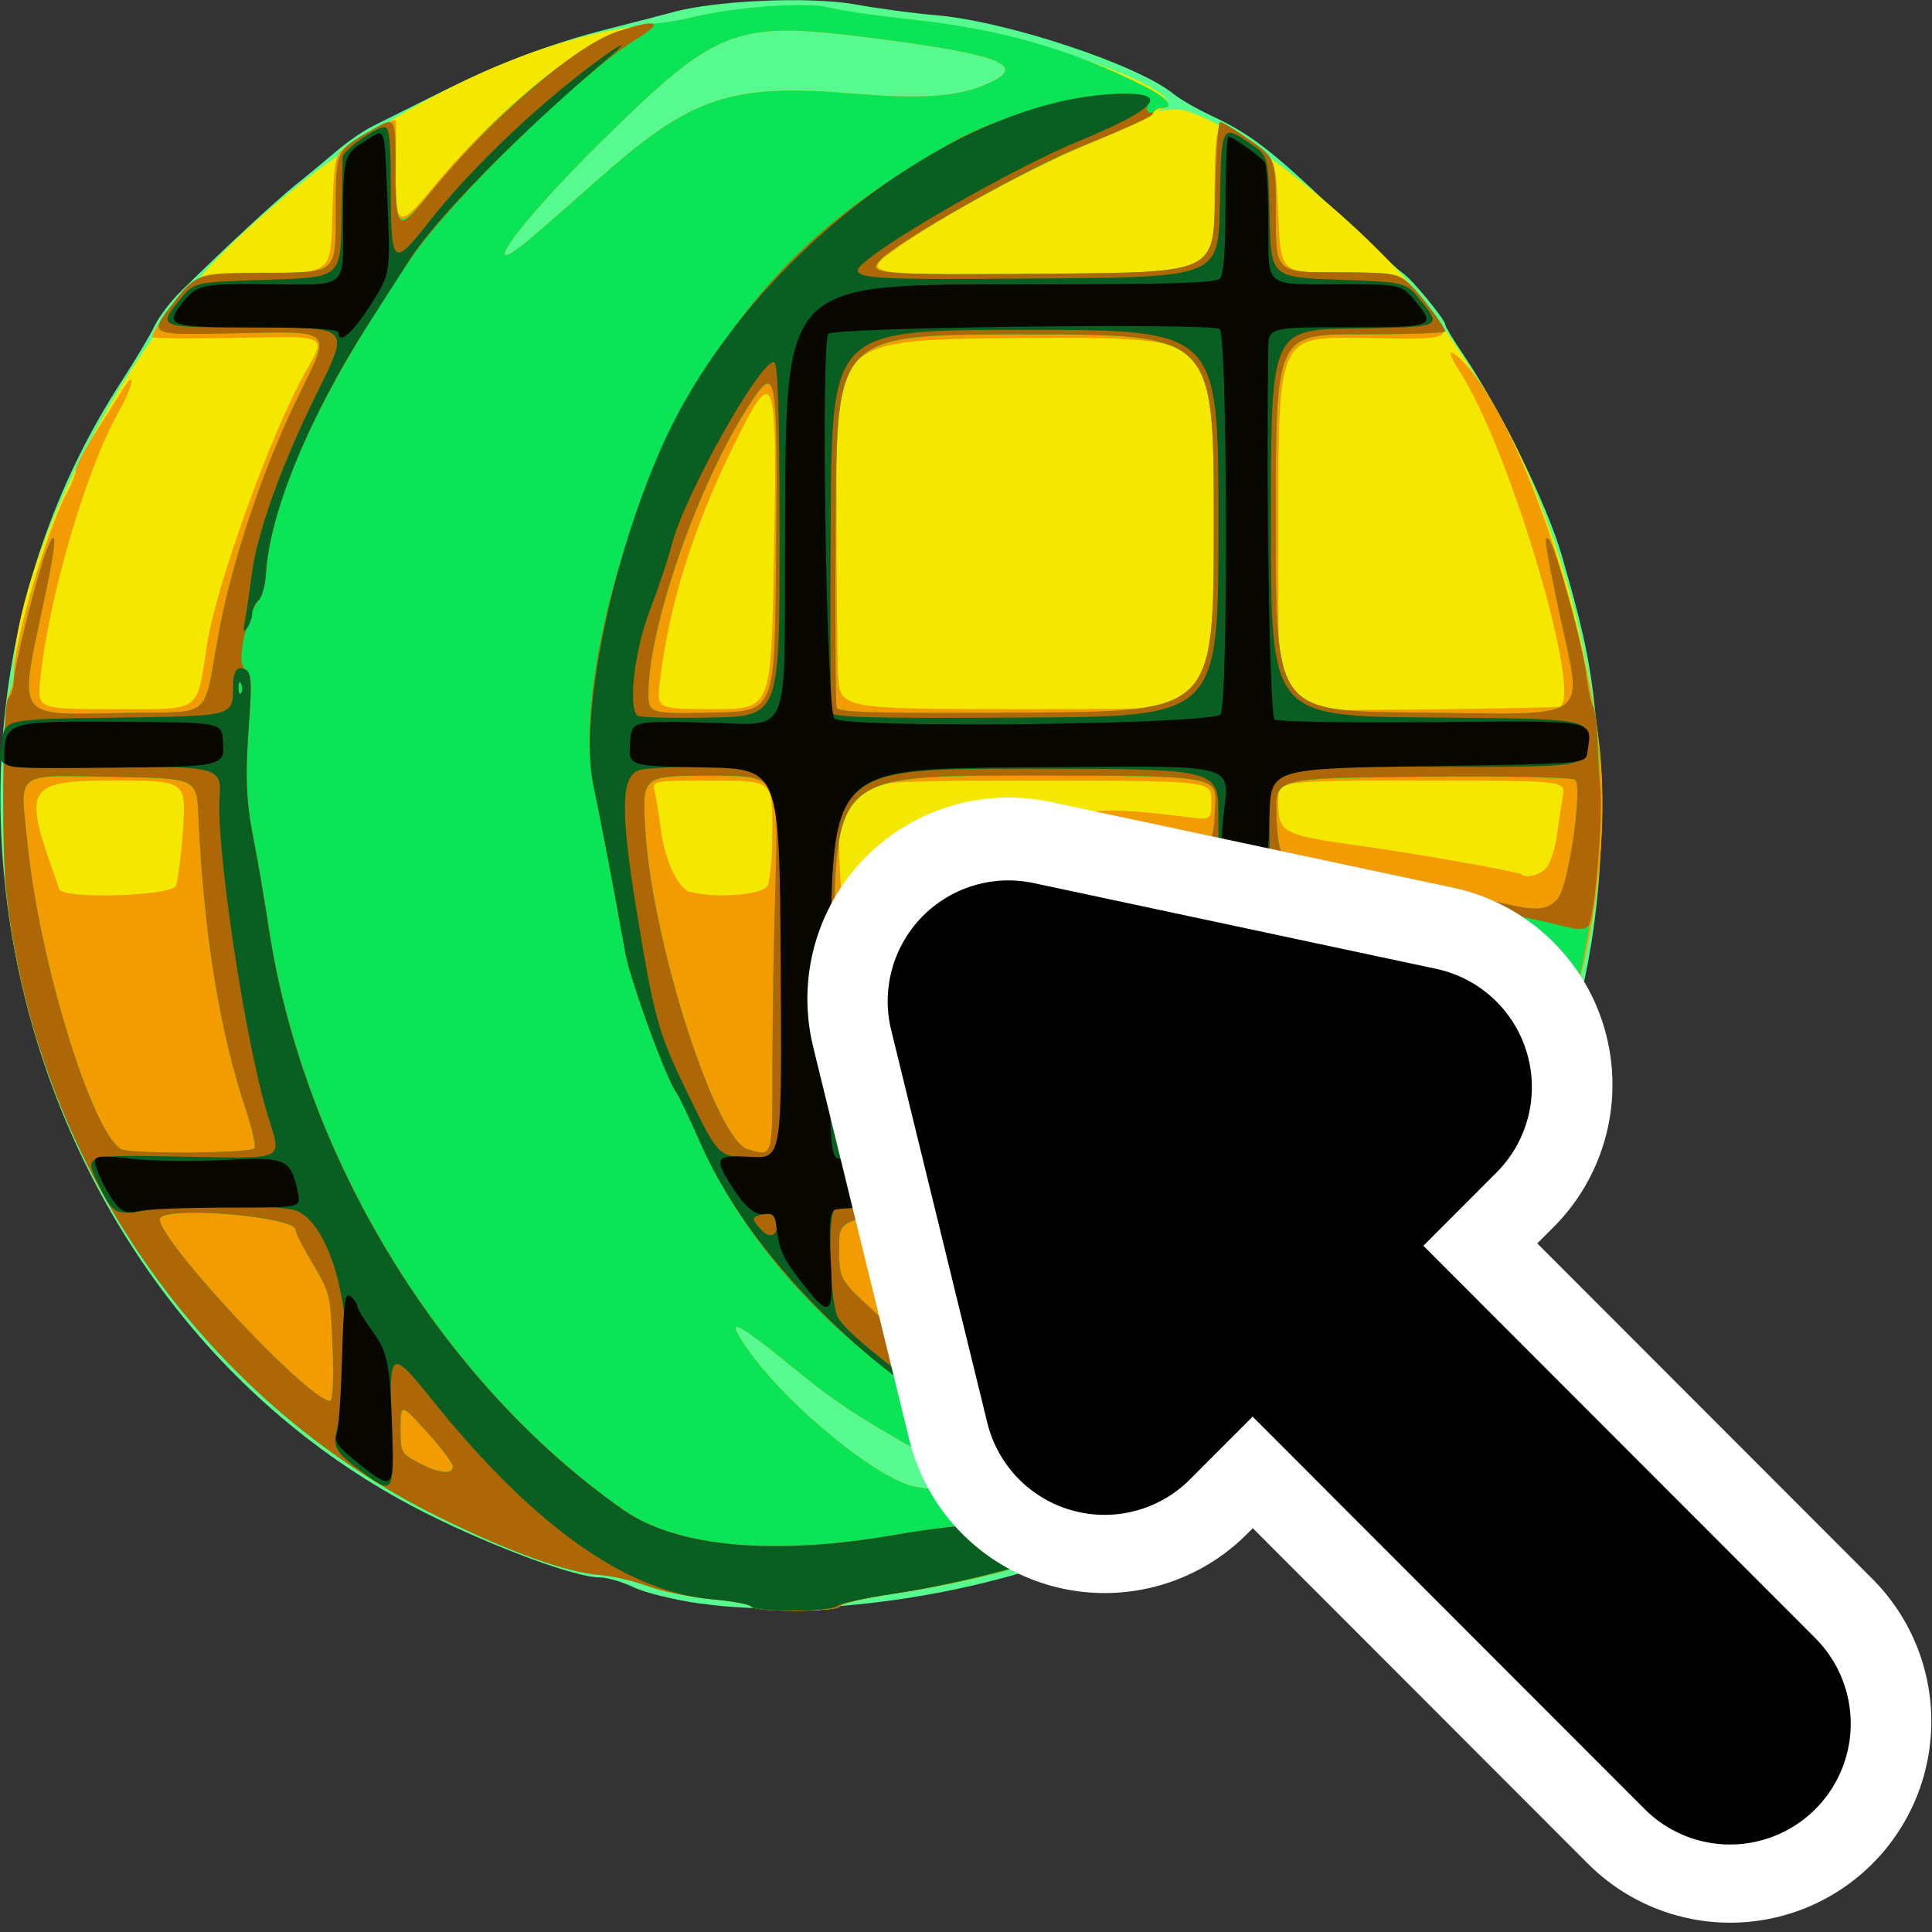 <?xml version="1.0" encoding="UTF-8" standalone="no"?>
<!-- Created with Inkscape (http://www.inkscape.org/) -->

<svg
   xmlns:dc="http://purl.org/dc/elements/1.1/"
   xmlns:cc="http://creativecommons.org/ns#"
   xmlns:rdf="http://www.w3.org/1999/02/22-rdf-syntax-ns#"
   xmlns:svg="http://www.w3.org/2000/svg"
   xmlns="http://www.w3.org/2000/svg"
   xmlns:sodipodi="http://sodipodi.sourceforge.net/DTD/sodipodi-0.dtd"
   xmlns:inkscape="http://www.inkscape.org/namespaces/inkscape"
   width="24"
   height="24"
   id="svg5692"
   version="1.1"
   inkscape:version="0.92.2 (5c3e80d, 2017-08-06)"
   sodipodi:docname="import_gds.svg"
   inkscape:export-filename="/media/home1/robert/svn/graphics/trunk/toolbar-icons/32x32/layer-vector.png"
   inkscape:export-xdpi="90"
   inkscape:export-ydpi="90">
  <rect width="100%" height="100%" fill="#333333" stroke="none"/>
  <title
     id="title2829">GIS icon theme 0.2</title>
  <defs
     id="defs5694">
    <inkscape:perspective
       sodipodi:type="inkscape:persp3d"
       inkscape:vp_x="0 : 16 : 1"
       inkscape:vp_y="0 : 1000 : 0"
       inkscape:vp_z="32 : 16 : 1"
       inkscape:persp3d-origin="16 : 10.666667 : 1"
       id="perspective3486" />
    <inkscape:perspective
       id="perspective3496"
       inkscape:persp3d-origin="0.5 : 0.33333333 : 1"
       inkscape:vp_z="1 : 0.5 : 1"
       inkscape:vp_y="0 : 1000 : 0"
       inkscape:vp_x="0 : 0.5 : 1"
       sodipodi:type="inkscape:persp3d" />
    <inkscape:perspective
       id="perspective3600"
       inkscape:persp3d-origin="0.5 : 0.33333333 : 1"
       inkscape:vp_z="1 : 0.5 : 1"
       inkscape:vp_y="0 : 1000 : 0"
       inkscape:vp_x="0 : 0.5 : 1"
       sodipodi:type="inkscape:persp3d" />
    <inkscape:perspective
       id="perspective7871"
       inkscape:persp3d-origin="0.5 : 0.33333333 : 1"
       inkscape:vp_z="1 : 0.5 : 1"
       inkscape:vp_y="0 : 1000 : 0"
       inkscape:vp_x="0 : 0.5 : 1"
       sodipodi:type="inkscape:persp3d" />
    <inkscape:perspective
       id="perspective8710"
       inkscape:persp3d-origin="0.5 : 0.33333333 : 1"
       inkscape:vp_z="1 : 0.5 : 1"
       inkscape:vp_y="0 : 1000 : 0"
       inkscape:vp_x="0 : 0.5 : 1"
       sodipodi:type="inkscape:persp3d" />
    <inkscape:perspective
       id="perspective9811"
       inkscape:persp3d-origin="0.5 : 0.33333333 : 1"
       inkscape:vp_z="1 : 0.5 : 1"
       inkscape:vp_y="0 : 1000 : 0"
       inkscape:vp_x="0 : 0.5 : 1"
       sodipodi:type="inkscape:persp3d" />
    <inkscape:perspective
       id="perspective4762"
       inkscape:persp3d-origin="0.5 : 0.33333333 : 1"
       inkscape:vp_z="1 : 0.5 : 1"
       inkscape:vp_y="0 : 1000 : 0"
       inkscape:vp_x="0 : 0.5 : 1"
       sodipodi:type="inkscape:persp3d" />
    <linearGradient
       id="linearGradient2831">
      <stop
         id="stop2833"
         offset="0"
         style="stop-color:#264976;stop-opacity:1;" />
      <stop
         style="stop-color:#3f689d;stop-opacity:1;"
         offset="0.333"
         id="stop2855" />
      <stop
         id="stop2835"
         offset="1"
         style="stop-color:#5689ca;stop-opacity:0;" />
    </linearGradient>
    <linearGradient
       id="linearGradient2380">
      <stop
         id="stop2382"
         offset="0"
         style="stop-color:#8cb0d8;stop-opacity:1;" />
      <stop
         id="stop2384"
         offset="1"
         style="stop-color:#4580bf;stop-opacity:1;" />
    </linearGradient>
    <linearGradient
       id="linearGradient2682">
      <stop
         id="stop2684"
         offset="0"
         style="stop-color:#2b5b95;stop-opacity:1;" />
      <stop
         id="stop2686"
         offset="1"
         style="stop-color:#5c8fce;stop-opacity:0;" />
    </linearGradient>
    <linearGradient
       id="linearGradient2402">
      <stop
         id="stop2404"
         offset="0"
         style="stop-color:#4580bf;stop-opacity:1;" />
      <stop
         id="stop2406"
         offset="1"
         style="stop-color:#376da5;stop-opacity:1;" />
    </linearGradient>
  </defs>
  <sodipodi:namedview
     id="base"
     pagecolor="#ffffff"
     bordercolor="#666666"
     borderopacity="1.0"
     inkscape:pageopacity="0.0"
     inkscape:pageshadow="2"
     inkscape:zoom="22.627417"
     inkscape:cx="2.1832511"
     inkscape:cy="8.0988631"
     inkscape:current-layer="layer2"
     showgrid="false"
     inkscape:grid-bbox="true"
     inkscape:document-units="px"
     borderlayer="false"
     inkscape:window-width="1920"
     inkscape:window-height="1147"
     inkscape:window-x="1432"
     inkscape:window-y="858"
     inkscape:window-maximized="1"
     inkscape:snap-global="false"
     showguides="false"
     inkscape:guide-bbox="true"
     inkscape:snap-object-midpoints="true"
     inkscape:snap-grids="false"
     inkscape:snap-others="false">
    <inkscape:grid
       type="xygrid"
       id="grid5700"
       empspacing="5"
       visible="true"
       enabled="true"
       snapvisiblegridlinesonly="true"
       dotted="true"
       originx="2.5"
       originy="2.5"
       spacingx="1"
       spacingy="1" />
  </sodipodi:namedview>
  <g
     inkscape:groupmode="layer"
     id="layer2"
     inkscape:label="Layer"
     style="display:inline"
     transform="translate(0,-8)">
    <g
       id="g4262"
       transform="matrix(1.149,0,0,1.149,-10.382,1.938)">
      <path
         style="fill:#56fa90"
         d="m 16.604,22.613 c -0.275,-0.039 -0.598,-0.118 -0.719,-0.177 -0.121,-0.058 -0.287,-0.106 -0.368,-0.106 -0.256,0 -1.116,-0.316 -1.842,-0.677 -4.399,-2.186 -6.01,-8.117 -3.328,-12.25 0.149,-0.23 0.31,-0.499 0.357,-0.598 0.047,-0.099 0.171,-0.265 0.277,-0.369 0.444,-0.44 1.033,-0.987 1.249,-1.16 0.128,-0.102 0.328,-0.268 0.446,-0.368 0.117,-0.1 0.292,-0.22 0.387,-0.267 0.095,-0.047 0.394,-0.196 0.663,-0.331 0.676,-0.338 1.274,-0.568 1.883,-0.721 0.284,-0.072 0.597,-0.153 0.696,-0.18 0.463,-0.129 1.483,-0.173 1.975,-0.086 0.261,0.047 0.649,0.099 0.862,0.116 0.757,0.061 2.187,0.532 2.579,0.851 0.071,0.058 0.254,0.163 0.407,0.235 0.429,0.2 0.666,0.383 1.355,1.043 0.35,0.336 0.672,0.632 0.716,0.658 0.091,0.055 0.462,0.505 0.462,0.559 0,0.02 0.089,0.168 0.199,0.33 0.402,0.594 0.906,1.625 1.064,2.176 0.267,0.928 0.322,1.218 0.391,2.029 0.249,2.949 -0.895,5.543 -3.316,7.521 -0.446,0.364 -1.093,0.764 -1.277,0.789 -0.043,0.006 -0.298,0.116 -0.567,0.246 -1.273,0.611 -3.21,0.925 -4.548,0.736 z"
         id="path4248"
         inkscape:connector-curvature="0" />
      <path
         style="fill:#f4e801"
         d="m 17.159,22.646 c -0.015,-0.025 -0.208,-0.061 -0.429,-0.08 -0.22,-0.02 -0.529,-0.083 -0.685,-0.14 -0.156,-0.058 -0.39,-0.113 -0.521,-0.122 -0.358,-0.026 -0.977,-0.248 -1.74,-0.625 -2.577,-1.273 -4.364,-3.858 -4.682,-6.776 -0.051,-0.464 -0.034,-1.994 0.022,-2.099 0.033,-0.062 0.06,-0.172 0.06,-0.245 0,-1.162 1.136,-3.436 2.287,-4.577 1.369,-1.358 3.189,-2.317 4.634,-2.444 0.104,-0.009 0.278,-0.039 0.387,-0.067 0.458,-0.116 1.25,-0.176 1.5,-0.113 0.134,0.034 0.545,0.093 0.915,0.133 1.276,0.136 3.182,0.829 2.67,0.97 -0.05,0.014 0.006,0.013 0.124,-0.002 0.478,-0.06 2.238,1.33 2.888,2.28 0.593,0.867 0.809,1.248 1.045,1.844 0.328,0.827 0.492,1.446 0.656,2.489 0.352,2.228 -0.702,5.229 -2.455,6.993 -0.733,0.738 -1.949,1.599 -2.149,1.522 -0.041,-0.016 -0.196,0.039 -0.343,0.122 -0.639,0.359 -1.563,0.636 -2.678,0.803 -0.292,0.044 -0.538,0.102 -0.548,0.129 -0.021,0.062 -0.921,0.067 -0.959,0.005 z m 2.168,-1.323 c 0.126,-0.04 0.018,-0.142 -0.41,-0.386 -0.624,-0.355 -0.852,-0.506 -1.23,-0.813 -0.722,-0.588 -0.83,-0.637 -0.568,-0.261 0.418,0.601 1.41,1.414 1.815,1.487 0.175,0.032 0.219,0.029 0.393,-0.026 z m 5.861,-5.444 c 0.252,-0.311 0.109,-0.385 -1.173,-0.611 -0.511,-0.09 -1.235,-0.224 -1.61,-0.297 -0.745,-0.146 -0.84,-0.139 -0.84,0.061 0,0.39 0.202,0.476 1.702,0.722 0.801,0.132 1.367,0.239 1.393,0.266 0.064,0.064 0.444,-0.037 0.528,-0.141 z M 14.868,7.771 c 0.171,-0.149 0.464,-0.406 0.651,-0.572 0.996,-0.88 1.416,-1.02 2.731,-0.912 0.809,0.067 1.197,0.032 1.526,-0.137 0.342,-0.175 0.014,-0.293 -1.278,-0.459 C 16.972,5.495 16.806,5.558 15.527,6.815 14.588,7.739 14.107,8.436 14.868,7.771 Z"
         id="path4246"
         inkscape:connector-curvature="0" />
      <path
         style="fill:#f39c01"
         d="m 17.159,22.646 c -0.015,-0.025 -0.208,-0.061 -0.429,-0.08 -0.22,-0.02 -0.529,-0.083 -0.685,-0.14 -0.156,-0.058 -0.39,-0.113 -0.521,-0.122 -0.358,-0.026 -0.977,-0.248 -1.74,-0.625 -2.577,-1.273 -4.364,-3.858 -4.682,-6.776 -0.051,-0.464 -0.034,-1.994 0.022,-2.099 0.033,-0.062 0.06,-0.17 0.06,-0.24 0,-0.354 0.368,-1.591 0.595,-2.001 0.042,-0.075 0.076,-0.168 0.076,-0.207 0,-0.038 0.096,-0.221 0.214,-0.405 0.118,-0.184 0.247,-0.389 0.288,-0.455 0.155,-0.253 0.122,-0.05 -0.039,0.234 -0.351,0.623 -0.753,1.993 -0.847,2.891 -0.034,0.322 -0.034,0.322 0.815,0.322 0.938,0 0.874,0.046 0.987,-0.696 0.098,-0.643 0.697,-2.302 1.063,-2.946 0.231,-0.408 0.265,-0.391 -0.753,-0.372 -0.496,0.009 -0.903,0.005 -0.902,-0.009 6.22e-4,-0.066 0.215,-0.367 0.372,-0.523 0.174,-0.173 0.174,-0.173 0.868,-0.173 0.694,0 0.694,0 0.708,-0.625 0.012,-0.515 0.03,-0.639 0.103,-0.702 0.15,-0.13 0.578,-0.361 0.584,-0.315 0.003,0.024 0.002,0.252 -0.001,0.508 -0.009,0.651 0.023,0.67 0.388,0.229 0.834,-1.008 1.804,-1.733 2.384,-1.781 0.122,-0.01 0.308,-0.04 0.413,-0.067 0.452,-0.115 1.245,-0.174 1.493,-0.111 0.134,0.034 0.545,0.093 0.915,0.133 0.947,0.101 1.721,0.324 2.506,0.722 0.248,0.125 0.33,0.231 0.182,0.231 -0.04,0 -0.081,0.024 -0.09,0.052 -0.01,0.029 -0.342,0.187 -0.739,0.351 -0.654,0.271 -1.685,0.842 -2.136,1.183 -0.272,0.207 -0.141,0.222 1.794,0.207 1.735,-0.014 1.735,-0.014 1.741,-0.811 0.008,-0.905 0.003,-0.898 0.383,-0.633 0.281,0.196 0.281,0.196 0.307,0.813 0.026,0.617 0.026,0.617 0.652,0.617 0.696,0 0.713,0.007 1.006,0.407 0.234,0.319 0.242,0.316 -0.755,0.298 -0.903,-0.016 -0.903,-0.016 -0.903,1.999 0,2.015 0,2.015 0.193,2.021 0.395,0.012 2.825,-0.017 2.854,-0.035 0.237,-0.144 -0.539,-2.754 -1.067,-3.591 -0.141,-0.223 -0.157,-0.289 -0.047,-0.198 0.537,0.446 1.243,2.3 1.504,3.947 0.352,2.228 -0.702,5.229 -2.455,6.993 -0.733,0.738 -1.949,1.599 -2.149,1.522 -0.041,-0.016 -0.196,0.039 -0.343,0.122 -0.639,0.359 -1.563,0.636 -2.678,0.803 -0.292,0.044 -0.538,0.102 -0.548,0.129 -0.021,0.062 -0.921,0.067 -0.959,0.005 z m 2.168,-1.323 c 0.126,-0.04 0.018,-0.142 -0.41,-0.386 -0.624,-0.355 -0.852,-0.506 -1.23,-0.813 -0.722,-0.588 -0.83,-0.637 -0.568,-0.261 0.418,0.601 1.41,1.414 1.815,1.487 0.175,0.032 0.219,0.029 0.393,-0.026 z m 5.861,-5.444 c 0.252,-0.311 0.109,-0.385 -1.173,-0.611 -0.511,-0.09 -1.235,-0.224 -1.61,-0.297 -0.745,-0.146 -0.84,-0.139 -0.84,0.061 0,0.39 0.202,0.476 1.702,0.722 0.801,0.132 1.367,0.239 1.393,0.266 0.064,0.064 0.444,-0.037 0.528,-0.141 z m -14.253,-1.024 c 0.023,-0.045 0.059,-0.32 0.079,-0.611 0.036,-0.529 0.036,-0.529 -0.775,-0.529 -0.877,0 -0.94,0.083 -0.666,0.877 0.044,0.128 0.091,0.262 0.104,0.299 0.037,0.108 1.201,0.074 1.259,-0.037 z m 6.398,-0.001 c 0.029,-0.055 0.053,-0.333 0.053,-0.619 0,-0.519 0,-0.519 -0.65,-0.519 -0.648,0 -0.65,3.1e-4 -0.622,0.116 0.016,0.064 0.045,0.244 0.064,0.4 0.042,0.335 0.189,0.653 0.317,0.686 0.279,0.073 0.785,0.034 0.837,-0.064 z m 2.941,-0.016 c 0.027,-0.064 0.072,-0.21 0.101,-0.325 0.123,-0.489 0.344,-0.55 1.486,-0.405 0.271,0.034 0.271,0.034 0.271,-0.179 0,-0.213 0,-0.213 -2.012,-0.213 -2.012,0 -2.012,0 -2.012,0.585 0,0.322 0.015,0.6 0.034,0.619 0.11,0.11 2.083,0.034 2.131,-0.082 z m 5.48,-0.181 c 0.043,-0.05 0.095,-0.206 0.114,-0.348 0.019,-0.142 0.048,-0.333 0.064,-0.426 0.029,-0.168 0.029,-0.168 -1.524,-0.168 -1.553,0 -1.553,0 -1.552,0.219 0.001,0.356 0.023,0.367 0.979,0.5 0.501,0.069 1.622,0.268 1.646,0.292 0.052,0.051 0.201,0.013 0.274,-0.069 z m -8.353,-3.275 c 0.042,-2.139 0.017,-2.21 -0.446,-1.264 -0.431,0.88 -0.69,1.715 -0.786,2.536 -0.034,0.288 -0.034,0.288 0.584,0.288 0.618,0 0.618,0 0.649,-1.56 z m 4.749,1.212 c 0.018,-0.191 0.033,-1.097 0.033,-2.012 3.67e-4,-1.664 3.67e-4,-1.664 -2.05,-1.651 -2.05,0.013 -2.05,0.013 -2.053,1.638 -0.001,0.894 0.006,1.793 0.017,1.999 0.019,0.374 0.019,0.374 2.019,0.374 2,0 2,0 2.033,-0.348 z M 14.868,7.771 c 0.171,-0.149 0.464,-0.406 0.651,-0.572 0.996,-0.88 1.416,-1.02 2.731,-0.912 0.809,0.067 1.197,0.032 1.526,-0.137 0.342,-0.175 0.014,-0.293 -1.278,-0.459 C 16.972,5.495 16.806,5.558 15.527,6.815 14.588,7.739 14.107,8.436 14.868,7.771 Z"
         id="path4244"
         inkscape:connector-curvature="0" />
      <path
         style="fill:#0be456"
         d="m 17.159,22.646 c -0.015,-0.025 -0.208,-0.061 -0.429,-0.08 -0.22,-0.02 -0.529,-0.083 -0.685,-0.14 -0.156,-0.058 -0.39,-0.113 -0.521,-0.122 -0.358,-0.026 -0.977,-0.248 -1.74,-0.625 -2.577,-1.273 -4.364,-3.858 -4.682,-6.776 -0.051,-0.472 -0.035,-2.018 0.022,-2.076 0.033,-0.033 0.06,-0.119 0.061,-0.191 0.001,-0.145 0.261,-1.178 0.355,-1.415 0.115,-0.288 0.108,-0.093 -0.015,0.489 -0.293,1.378 -0.35,1.295 0.87,1.273 0.958,-0.017 0.83,0.093 1.006,-0.866 0.141,-0.77 0.486,-1.797 0.858,-2.553 0.365,-0.742 0.401,-0.707 -0.689,-0.685 -0.943,0.019 -0.933,0.024 -0.654,-0.335 0.243,-0.312 0.247,-0.313 1.054,-0.318 0.696,-0.004 0.696,-0.004 0.696,-0.634 0,-0.702 -0.009,-0.682 0.4,-0.916 0.245,-0.14 0.245,-0.14 0.246,0.393 0.001,0.72 0.015,0.727 0.427,0.232 0.88,-1.057 1.758,-1.718 2.348,-1.767 0.122,-0.01 0.308,-0.04 0.413,-0.067 0.452,-0.115 1.245,-0.174 1.493,-0.111 0.134,0.034 0.545,0.093 0.915,0.133 0.947,0.101 1.721,0.324 2.506,0.722 0.248,0.125 0.33,0.231 0.182,0.231 -0.04,0 -0.081,0.024 -0.091,0.053 -0.01,0.029 -0.33,0.181 -0.712,0.337 -0.671,0.274 -2.056,1.052 -2.245,1.26 -0.137,0.151 -0.033,0.159 1.883,0.143 1.728,-0.014 1.728,-0.014 1.742,-0.827 0.008,-0.447 0.033,-0.812 0.056,-0.812 0.023,0 0.167,0.088 0.321,0.196 0.28,0.196 0.28,0.196 0.28,0.812 0,0.617 0,0.617 0.652,0.617 0.579,0 0.665,0.012 0.768,0.103 0.124,0.11 0.411,0.485 0.411,0.536 4e-6,0.017 -0.412,0.031 -0.916,0.031 -0.916,0 -0.916,0 -0.916,2.037 0,2.037 0,2.037 1.496,2.052 1.983,0.019 1.825,0.133 1.561,-1.123 -0.148,-0.702 -0.163,-0.808 -0.104,-0.748 0.072,0.075 0.366,1.137 0.406,1.47 0.019,0.156 0.051,0.307 0.072,0.335 0.021,0.028 0.046,0.214 0.056,0.413 0.15,3.02 -1.07,5.748 -3.363,7.52 -0.529,0.409 -1.162,0.777 -1.266,0.738 -0.041,-0.016 -0.196,0.039 -0.343,0.122 -0.639,0.359 -1.563,0.636 -2.678,0.803 -0.292,0.044 -0.538,0.102 -0.548,0.129 -0.021,0.062 -0.921,0.067 -0.959,0.005 z m 2.168,-1.323 c 0.126,-0.04 0.018,-0.142 -0.41,-0.386 -0.624,-0.355 -0.852,-0.506 -1.23,-0.813 -0.722,-0.588 -0.83,-0.637 -0.568,-0.261 0.418,0.601 1.41,1.414 1.815,1.487 0.175,0.032 0.219,0.029 0.393,-0.026 z m -5.396,-0.193 c -5.1e-5,-0.035 -0.127,-0.204 -0.281,-0.374 -0.281,-0.309 -0.281,-0.309 -0.284,-0.04 -0.002,0.26 0.005,0.273 0.191,0.372 0.223,0.118 0.374,0.135 0.374,0.042 z m 8.034,-0.141 c 0.168,-0.102 0.168,-0.102 0.168,-1.341 0,-1.239 0,-1.239 -2.012,-1.239 -2.012,0 -2.012,0 -2.012,0.347 0,0.347 0,0.347 0.348,0.673 1.106,1.036 2.991,1.874 3.508,1.559 z m -9.334,-1.148 c -0.021,-0.56 -0.028,-0.591 -0.212,-0.898 -0.105,-0.175 -0.19,-0.342 -0.19,-0.372 0,-0.136 -1.333,-0.255 -1.458,-0.13 -0.127,0.127 1.591,1.981 1.835,1.981 0.027,0 0.038,-0.249 0.026,-0.58 z m 10.884,-0.026 c 0.565,-0.568 1.12,-1.269 1.07,-1.351 -0.021,-0.035 -0.341,-0.055 -0.882,-0.055 -0.848,0 -0.848,0 -0.848,0.954 0,1.157 -0.025,1.14 0.66,0.451 z M 11.788,17.691 c 0.016,-0.026 -0.029,-0.222 -0.1,-0.435 -0.279,-0.832 -0.453,-1.914 -0.507,-3.153 -0.018,-0.413 -0.018,-0.413 -0.93,-0.427 -1.081,-0.017 -1.001,-0.083 -0.914,0.754 0.131,1.256 0.685,3.061 1.003,3.269 0.085,0.056 1.413,0.048 1.448,-0.009 z m 5.599,-0.868 c 5.2e-5,-0.504 0.015,-1.42 0.034,-2.037 0.034,-1.122 0.034,-1.122 -0.704,-1.122 -0.738,0 -0.738,0 -0.704,0.58 0.072,1.217 0.763,3.367 1.112,3.461 0.271,0.073 0.262,0.104 0.262,-0.882 z m 4.771,0.555 c 0,-0.334 0,-0.334 -0.645,-0.53 -0.876,-0.265 -0.825,-0.175 -0.825,-1.461 0,-1.174 0.011,-1.208 0.381,-1.137 1.146,0.218 1.075,0.234 1.105,-0.252 0.021,-0.335 0.021,-0.335 -2.048,-0.335 -2.069,0 -2.069,0 -2.069,1.956 0,1.076 0.014,1.993 0.032,2.038 0.028,0.074 0.243,0.081 2.05,0.069 2.019,-0.013 2.019,-0.013 2.019,-0.348 z m 2.042,0.283 c 0.005,-0.074 -0.07,-0.102 -0.682,-0.252 -0.699,-0.171 -0.663,-0.177 -0.663,0.099 0,0.234 0,0.234 0.671,0.219 0.4,-0.009 0.672,-0.035 0.675,-0.066 z m 0.988,-1.782 c 0.252,-0.311 0.109,-0.385 -1.173,-0.611 -0.511,-0.09 -1.235,-0.224 -1.61,-0.297 -0.745,-0.146 -0.84,-0.139 -0.84,0.061 0,0.39 0.202,0.476 1.702,0.722 0.801,0.132 1.367,0.239 1.393,0.266 0.064,0.064 0.444,-0.037 0.528,-0.141 z m 0.696,-0.894 c 0.112,-0.143 0.264,-1.196 0.184,-1.276 -0.028,-0.028 -0.719,-0.042 -1.643,-0.034 -1.596,0.014 -1.596,0.014 -1.589,0.379 0.008,0.454 0.073,0.589 0.282,0.589 0.086,0 0.253,0.022 0.372,0.05 0.119,0.027 0.541,0.11 0.938,0.183 0.397,0.073 0.803,0.153 0.903,0.177 0.321,0.078 0.451,0.062 0.553,-0.068 z m -8.457,-3.648 c 0.017,-2.074 0.007,-2.137 -0.288,-1.685 -0.546,0.838 -1.088,2.383 -1.092,3.113 -0.001,0.229 0.008,0.232 0.718,0.216 0.648,-0.014 0.648,-0.014 0.661,-1.645 z m 4.732,-0.407 c 0,-2.037 0,-2.037 -2.037,-2.037 -2.037,0 -2.037,0 -2.051,1.986 -0.007,1.092 -0.002,2.015 0.011,2.051 0.02,0.051 0.456,0.062 2.051,0.052 2.026,-0.013 2.026,-0.013 2.026,-2.051 z m -7.29,-3.159 c 0.171,-0.149 0.464,-0.406 0.651,-0.572 0.996,-0.88 1.416,-1.02 2.731,-0.912 0.809,0.067 1.197,0.032 1.526,-0.137 0.342,-0.175 0.014,-0.293 -1.278,-0.459 C 16.972,5.495 16.806,5.558 15.527,6.815 14.588,7.739 14.107,8.436 14.868,7.771 Z"
         id="path4242"
         inkscape:connector-curvature="0" />
      <path
         style="fill:#ad6707"
         d="m 17.159,22.646 c -0.015,-0.025 -0.208,-0.061 -0.429,-0.08 -0.22,-0.02 -0.529,-0.083 -0.685,-0.14 -0.156,-0.058 -0.39,-0.113 -0.521,-0.122 -0.358,-0.026 -0.977,-0.248 -1.74,-0.625 -2.577,-1.273 -4.364,-3.858 -4.682,-6.776 -0.051,-0.472 -0.035,-2.018 0.022,-2.076 0.033,-0.033 0.06,-0.119 0.061,-0.191 0.001,-0.145 0.261,-1.178 0.355,-1.415 0.115,-0.288 0.108,-0.093 -0.015,0.489 -0.293,1.378 -0.35,1.295 0.87,1.273 0.958,-0.017 0.83,0.093 1.006,-0.866 0.141,-0.77 0.486,-1.797 0.858,-2.553 0.365,-0.742 0.401,-0.707 -0.689,-0.685 -0.943,0.019 -0.933,0.024 -0.654,-0.335 0.243,-0.312 0.247,-0.313 1.054,-0.318 0.696,-0.004 0.696,-0.004 0.696,-0.634 0,-0.702 -0.009,-0.682 0.4,-0.916 0.245,-0.14 0.245,-0.14 0.246,0.393 10e-4,0.704 0.024,0.727 0.336,0.338 0.652,-0.813 1.597,-1.635 2.056,-1.788 0.443,-0.147 0.527,-0.113 0.208,0.083 -0.596,0.367 -1.996,1.728 -2.431,2.365 -0.976,1.428 -1.52,2.608 -1.569,3.404 -0.007,0.113 -0.039,0.241 -0.072,0.284 -0.147,0.191 -0.251,0.683 -0.159,0.75 0.075,0.055 0.082,0.127 0.051,0.546 -0.047,0.639 -0.038,0.872 0.054,1.334 0.042,0.213 0.113,0.631 0.158,0.928 0.372,2.461 1.858,4.9 3.829,6.284 0.583,0.41 1.645,0.504 2.981,0.266 0.541,-0.097 1.727,-0.204 2.263,-0.205 0.844,-0.002 -0.917,0.64 -2.335,0.85 -0.301,0.045 -0.555,0.104 -0.565,0.131 -0.021,0.062 -0.921,0.067 -0.959,0.005 z m -3.228,-1.516 c -5.1e-5,-0.035 -0.127,-0.204 -0.281,-0.374 -0.281,-0.309 -0.281,-0.309 -0.284,-0.04 -0.002,0.26 0.005,0.273 0.191,0.372 0.223,0.118 0.374,0.135 0.374,0.042 z m -1.3,-1.29 c -0.021,-0.56 -0.028,-0.591 -0.212,-0.898 -0.105,-0.175 -0.19,-0.342 -0.19,-0.372 0,-0.136 -1.333,-0.255 -1.458,-0.13 -0.127,0.127 1.591,1.981 1.835,1.981 0.027,0 0.038,-0.249 0.026,-0.58 z m -0.843,-2.15 c 0.016,-0.026 -0.029,-0.222 -0.1,-0.435 -0.279,-0.832 -0.453,-1.914 -0.507,-3.153 -0.018,-0.413 -0.018,-0.413 -0.93,-0.427 -1.081,-0.017 -1.001,-0.083 -0.914,0.754 0.131,1.256 0.685,3.061 1.003,3.269 0.085,0.056 1.413,0.048 1.448,-0.009 z m -0.143,-5.017 c -0.016,-0.041 -0.029,-0.029 -0.031,0.031 -0.002,0.054 0.01,0.085 0.027,0.068 0.017,-0.017 0.019,-0.062 0.004,-0.099 z m 9.661,8.807 c -2.112,-0.648 -3.954,-2.159 -4.702,-3.857 -0.116,-0.264 -0.23,-0.504 -0.254,-0.534 -0.106,-0.135 -0.501,-1.216 -0.555,-1.519 -0.118,-0.662 -0.263,-1.425 -0.342,-1.794 -0.212,-0.993 0.356,-3.144 1.173,-4.447 0.697,-1.11 1.432,-1.794 2.703,-2.514 0.741,-0.42 2.229,-0.7 2.113,-0.398 -0.016,0.041 -5.77e-4,0.076 0.034,0.077 0.104,0.003 -0.102,0.103 -0.751,0.365 -0.6,0.242 -1.998,1.034 -2.178,1.232 -0.137,0.151 -0.033,0.159 1.883,0.143 1.728,-0.014 1.728,-0.014 1.742,-0.827 0.008,-0.447 0.033,-0.812 0.056,-0.812 0.023,0 0.167,0.088 0.321,0.196 0.28,0.196 0.28,0.196 0.28,0.812 0,0.617 0,0.617 0.652,0.617 0.579,0 0.665,0.012 0.768,0.103 0.124,0.11 0.411,0.485 0.411,0.536 4e-6,0.017 -0.412,0.031 -0.916,0.031 -0.916,0 -0.916,0 -0.916,2.037 0,2.037 0,2.037 1.496,2.052 1.983,0.019 1.825,0.133 1.561,-1.123 -0.148,-0.702 -0.163,-0.808 -0.104,-0.748 0.072,0.075 0.366,1.137 0.406,1.47 0.019,0.156 0.051,0.307 0.072,0.335 0.021,0.028 0.041,0.183 0.046,0.343 0.004,0.16 0.019,0.399 0.032,0.529 0.033,0.323 -0.06,1.417 -0.127,1.497 -0.043,0.052 -0.107,0.051 -0.325,-0.006 -0.428,-0.112 -2.621,-0.515 -3.159,-0.58 -0.199,-0.024 -0.419,-0.068 -0.49,-0.098 -0.291,-0.122 -1.347,-0.275 -1.429,-0.207 -0.111,0.092 -0.058,0.589 0.077,0.714 0.054,0.05 0.136,0.229 0.184,0.397 0.152,0.541 0.247,0.589 2.304,1.156 0.561,0.155 0.819,0.254 1.032,0.397 0.541,0.364 0.613,0.331 1.008,-0.461 0.698,-1.401 0.872,-0.934 0.255,0.683 -0.509,1.333 -1.491,2.625 -2.712,3.568 -0.416,0.321 -1.128,0.763 -1.218,0.755 -0.022,-0.002 -0.215,-0.057 -0.428,-0.122 z m 0.658,-0.493 c 0.168,-0.102 0.168,-0.102 0.168,-1.341 0,-1.239 0,-1.239 -2.012,-1.239 -2.012,0 -2.012,0 -2.012,0.347 0,0.347 0,0.347 0.348,0.673 1.106,1.036 2.991,1.874 3.508,1.559 z m 1.55,-1.174 c 0.565,-0.568 1.12,-1.269 1.07,-1.351 -0.021,-0.035 -0.341,-0.055 -0.882,-0.055 -0.848,0 -0.848,0 -0.848,0.954 0,1.157 -0.025,1.14 0.66,0.451 z m -6.128,-2.992 c 5.2e-5,-0.504 0.015,-1.42 0.034,-2.037 0.034,-1.122 0.034,-1.122 -0.704,-1.122 -0.738,0 -0.738,0 -0.704,0.58 0.072,1.217 0.763,3.367 1.112,3.461 0.271,0.073 0.262,0.104 0.262,-0.882 z m 4.771,0.555 c 0,-0.334 0,-0.334 -0.645,-0.53 -0.876,-0.265 -0.825,-0.175 -0.825,-1.461 0,-1.174 0.011,-1.208 0.381,-1.137 1.146,0.218 1.075,0.234 1.105,-0.252 0.021,-0.335 0.021,-0.335 -2.048,-0.335 -2.069,0 -2.069,0 -2.069,1.956 0,1.076 0.014,1.993 0.032,2.038 0.028,0.074 0.243,0.081 2.05,0.069 2.019,-0.013 2.019,-0.013 2.019,-0.348 z m 2.042,0.283 c 0.005,-0.074 -0.07,-0.102 -0.682,-0.252 -0.699,-0.171 -0.663,-0.177 -0.663,0.099 0,0.234 0,0.234 0.671,0.219 0.4,-0.009 0.672,-0.035 0.675,-0.066 z m 1.684,-2.676 c 0.112,-0.143 0.264,-1.196 0.184,-1.276 -0.028,-0.028 -0.719,-0.042 -1.643,-0.034 -1.596,0.014 -1.596,0.014 -1.589,0.379 0.008,0.454 0.073,0.589 0.282,0.589 0.086,0 0.253,0.022 0.372,0.05 0.119,0.027 0.541,0.11 0.938,0.183 0.397,0.073 0.803,0.153 0.903,0.177 0.321,0.078 0.451,0.062 0.553,-0.068 z m -8.457,-3.648 c 0.017,-2.074 0.007,-2.137 -0.288,-1.685 -0.546,0.838 -1.088,2.383 -1.092,3.113 -0.001,0.229 0.008,0.232 0.718,0.216 0.648,-0.014 0.648,-0.014 0.661,-1.645 z m 4.732,-0.407 c 0,-2.037 0,-2.037 -2.037,-2.037 -2.037,0 -2.037,0 -2.051,1.986 -0.007,1.092 -0.002,2.015 0.011,2.051 0.02,0.051 0.456,0.062 2.051,0.052 2.026,-0.013 2.026,-0.013 2.026,-2.051 z"
         id="path4240"
         inkscape:connector-curvature="0" />
      <path
         style="fill:#095e22"
         d="m 17.159,22.646 c -0.015,-0.025 -0.208,-0.061 -0.429,-0.08 -0.928,-0.082 -1.935,-0.801 -3.027,-2.161 -0.445,-0.554 -0.462,-0.543 -0.433,0.282 0.027,0.743 0.022,0.751 -0.3,0.517 -0.317,-0.23 -0.345,-0.281 -0.282,-0.508 0.259,-0.934 -0.033,-2.275 -0.512,-2.347 -0.353,-0.053 -1.243,-0.049 -1.54,0.008 -0.338,0.064 -0.378,0.046 -0.514,-0.234 -0.183,-0.376 -0.226,-0.36 0.893,-0.342 1.147,0.018 1.068,0.059 0.909,-0.469 -0.242,-0.803 -0.554,-2.88 -0.514,-3.422 0.024,-0.324 -0.025,-0.335 -1.308,-0.319 -1.146,0.015 -1.093,0.029 -1.046,-0.286 0.035,-0.234 0.035,-0.234 1.218,-0.25 1.298,-0.017 1.28,-0.012 1.281,-0.335 8.64e-4,-0.18 0.048,-0.237 0.147,-0.176 0.048,0.03 0.055,0.162 0.028,0.525 -0.047,0.642 -0.038,0.874 0.053,1.337 0.042,0.213 0.113,0.631 0.158,0.928 0.372,2.461 1.858,4.9 3.829,6.284 0.583,0.41 1.645,0.504 2.981,0.266 0.541,-0.097 1.727,-0.204 2.263,-0.205 0.843,-0.002 -0.916,0.639 -2.334,0.85 -0.3,0.045 -0.569,0.104 -0.596,0.131 -0.062,0.062 -0.89,0.067 -0.928,0.005 z m -5.514,-9.972 c -0.016,-0.041 -0.029,-0.029 -0.031,0.031 -0.002,0.054 0.01,0.085 0.027,0.068 0.017,-0.017 0.019,-0.062 0.004,-0.099 z m 9.366,8.714 c -0.715,-0.239 -0.562,-0.241 0.335,-0.004 0.149,0.039 0.271,0.094 0.271,0.122 0,0.074 -0.08,0.058 -0.606,-0.118 z m 1.216,-1.542 c 0.014,-1.167 0.004,-1.459 -0.052,-1.494 -0.092,-0.058 -4.021,-0.056 -4.113,0.002 -0.083,0.053 -0.055,1.008 0.034,1.167 0.138,0.247 1.272,1.075 1.907,1.393 0.192,0.096 0.317,0.175 0.277,0.176 -0.114,0.003 -0.877,-0.43 -1.333,-0.757 -1.06,-0.759 -1.924,-1.757 -2.343,-2.708 -0.116,-0.264 -0.23,-0.504 -0.254,-0.534 -0.106,-0.135 -0.501,-1.216 -0.555,-1.519 -0.118,-0.662 -0.263,-1.425 -0.342,-1.794 -0.158,-0.741 0.189,-2.453 0.75,-3.699 0.914,-2.032 3.26,-3.803 5.021,-3.79 0.461,0.003 0.273,0.185 -0.535,0.517 -0.577,0.237 -1.762,0.896 -2.206,1.226 -0.358,0.267 -0.335,0.27 1.78,0.255 1.947,-0.014 1.947,-0.014 1.961,-0.8 0.016,-0.871 0.016,-0.872 0.333,-0.657 0.191,0.13 0.191,0.13 0.205,0.787 0.014,0.657 0.014,0.657 0.745,0.683 0.731,0.026 0.731,0.026 0.89,0.226 0.23,0.29 0.24,0.286 -0.731,0.301 -0.89,0.014 -0.89,0.014 -0.89,2.103 0,2.089 0,2.089 1.718,2.103 1.718,0.014 1.718,0.014 1.702,0.275 -0.016,0.262 -0.016,0.262 -1.666,0.257 -1.949,-0.005 -1.795,-0.059 -1.772,0.608 0.02,0.579 -0.004,0.608 -0.4,0.47 -0.15,-0.052 -0.15,-0.052 -0.15,-0.554 0,-0.502 0,-0.502 -2.089,-0.502 -2.089,0 -2.089,0 -2.103,2.102 -0.013,2.102 -0.013,2.102 2.102,2.102 2.115,0 2.115,0 2.115,-0.381 0,-0.459 0.029,-0.433 -0.722,-0.648 -0.779,-0.223 -0.722,-0.145 -0.722,-0.988 0,-0.829 0.075,-0.917 0.261,-0.306 0.179,0.589 0.24,0.62 2.318,1.193 0.561,0.155 0.819,0.254 1.032,0.397 0.541,0.364 0.613,0.331 1.008,-0.461 0.686,-1.376 0.886,-0.849 0.254,0.667 -0.469,1.124 -0.778,1.587 -0.872,1.307 -0.031,-0.092 -0.09,-0.188 -0.132,-0.215 -0.132,-0.084 -1.781,-0.063 -1.852,0.024 -0.067,0.081 -0.051,2.11 0.019,2.357 0.033,0.117 0.009,0.159 -0.186,0.316 -0.458,0.371 -0.433,0.445 -0.413,-1.206 z m -4.798,-1.367 c -0.013,-0.062 -0.055,-0.09 -0.121,-0.078 -0.148,0.026 -0.154,0.047 -0.049,0.164 0.106,0.117 0.201,0.068 0.17,-0.086 z m 0.062,-2.772 c 0,-1.852 -0.009,-2.087 -0.082,-2.115 -0.108,-0.041 -1.179,-0.039 -1.434,0.003 -0.226,0.037 -0.24,0.408 -0.059,1.513 0.193,1.181 0.235,1.331 0.544,1.968 0.349,0.72 0.341,0.712 0.735,0.713 0.297,7.86e-4 0.297,7.86e-4 0.297,-2.083 z m 6.86,2.016 c 0,-0.037 -0.029,-0.103 -0.064,-0.147 -0.07,-0.087 -1.408,-0.425 -1.487,-0.376 -0.055,0.034 -0.066,0.504 -0.014,0.557 0.071,0.071 1.565,0.039 1.565,-0.033 z M 17.464,11.116 c 0,-1.361 -0.017,-1.91 -0.058,-1.923 -0.139,-0.046 -0.977,1.447 -1.108,1.974 -0.035,0.14 -0.141,0.457 -0.235,0.704 -0.167,0.435 -0.239,1.04 -0.137,1.142 0.02,0.02 0.374,0.029 0.787,0.021 0.751,-0.014 0.751,-0.014 0.751,-1.918 z m 4.745,-0.185 c 0,-2.089 0,-2.089 -2.089,-2.089 -2.089,0 -2.089,0 -2.103,2.037 -0.007,1.121 -0.002,2.067 0.011,2.103 0.02,0.051 0.466,0.062 2.103,0.052 2.078,-0.013 2.078,-0.013 2.078,-2.103 z m -10.525,1.057 c 0.016,-0.085 0.05,-0.317 0.076,-0.516 0.056,-0.431 0.309,-1.143 0.669,-1.878 0.399,-0.815 0.435,-0.778 -0.747,-0.778 -0.939,0 -0.948,-0.004 -0.695,-0.309 0.149,-0.181 0.149,-0.181 0.94,-0.206 0.79,-0.026 0.79,-0.026 0.801,-0.645 0.006,-0.34 0.012,-0.647 0.013,-0.682 0.003,-0.072 0.355,-0.324 0.453,-0.324 0.049,0 0.066,0.146 0.066,0.58 0.001,0.945 0.012,0.955 0.438,0.414 0.381,-0.483 0.995,-1.085 1.565,-1.533 0.401,-0.316 0.664,-0.475 0.364,-0.22 -0.998,0.846 -1.899,1.763 -2.179,2.218 -0.039,0.063 -0.235,0.37 -0.436,0.682 -0.632,0.982 -1.066,2.043 -1.102,2.697 -0.007,0.122 -0.042,0.246 -0.079,0.277 -0.037,0.031 -0.068,0.094 -0.068,0.14 -4.33e-4,0.046 -0.025,0.119 -0.055,0.161 -0.041,0.058 -0.047,0.04 -0.024,-0.077 z"
         id="path4238"
         inkscape:connector-curvature="0" />
      <path
         style="fill:#090800"
         d="m 12.9,21.088 c -0.201,-0.159 -0.257,-0.232 -0.227,-0.297 0.022,-0.047 0.049,-0.418 0.06,-0.823 0.018,-0.626 0.032,-0.728 0.094,-0.677 0.04,0.033 0.072,0.081 0.072,0.106 0,0.025 0.069,0.141 0.154,0.258 0.177,0.245 0.196,0.338 0.223,1.09 0.023,0.646 0.015,0.653 -0.376,0.344 z m 9.326,-1.267 c 0.013,-1.141 0.003,-1.435 -0.052,-1.469 -0.092,-0.058 -4.02,-0.056 -4.112,0.003 -0.057,0.036 -0.066,0.153 -0.044,0.566 0.033,0.602 -0.007,0.623 -0.348,0.176 -0.179,-0.234 -0.214,-0.319 -0.244,-0.583 -0.01,-0.093 -0.041,-0.124 -0.109,-0.113 -0.118,0.02 -0.222,-0.065 -0.377,-0.311 -0.189,-0.3 -0.17,-0.327 0.214,-0.307 0.336,0.017 0.336,0.017 0.322,-2.089 -0.013,-2.106 -0.013,-2.106 -0.829,-2.121 -0.815,-0.014 -0.815,-0.014 -0.8,-0.258 0.016,-0.243 0.016,-0.243 0.764,-0.229 1.01,0.02 0.901,0.266 0.912,-2.064 0.013,-2.74 -0.055,-2.671 2.659,-2.671 1.471,0 1.995,-0.016 2.041,-0.062 0.042,-0.042 0.062,-0.295 0.062,-0.8 0,-0.406 0.014,-0.738 0.031,-0.738 0.045,0 0.349,0.218 0.394,0.281 0.021,0.03 0.038,0.324 0.039,0.655 9.41e-4,0.715 -0.062,0.663 0.801,0.663 0.637,0 0.637,0 0.793,0.189 0.22,0.267 0.2,0.275 -0.745,0.275 -0.848,0 -0.848,0 -0.851,0.245 -0.022,1.723 0.017,3.962 0.07,3.997 0.034,0.022 0.8,0.035 1.702,0.027 1.824,-0.015 1.73,-0.034 1.678,0.329 -0.017,0.121 -0.017,0.121 -1.719,0.147 -1.702,0.026 -1.702,0.026 -1.717,0.529 -0.015,0.503 -0.015,0.503 -0.171,0.503 -0.32,0 -0.37,-0.07 -0.33,-0.463 0.062,-0.621 0.253,-0.572 -2.156,-0.556 -2.074,0.013 -2.074,0.013 -2.087,2.109 -0.013,2.096 -0.013,2.096 0.103,2.127 0.155,0.041 3.394,0.042 3.79,2.06e-4 0.31,-0.032 0.31,-0.032 0.344,-0.397 0.04,-0.435 0.034,-0.426 0.277,-0.366 0.193,0.048 0.193,0.048 0.219,0.383 0.03,0.392 0.127,0.426 1.132,0.401 0.539,-0.014 0.539,-0.014 0.658,0.162 0.213,0.315 0.213,0.315 -0.774,0.315 -0.625,0 -0.911,0.019 -0.954,0.062 -0.078,0.078 -0.087,2.032 -0.01,2.233 0.072,0.191 -0.324,0.644 -0.563,0.645 -0.016,2.3e-5 -0.022,-0.642 -0.013,-1.426 z m 0.007,-6.824 c 0.083,-0.155 0.073,-4.112 -0.011,-4.164 -0.109,-0.067 -4.184,-0.018 -4.231,0.052 -0.083,0.122 -0.019,4.107 0.066,4.161 0.172,0.109 4.117,0.062 4.176,-0.049 z m -11.927,5.32 c -0.102,-0.117 -0.244,-0.4 -0.244,-0.488 0,-0.057 0.075,-0.062 0.4,-0.025 0.22,0.025 0.671,0.031 1.003,0.013 0.67,-0.036 0.717,-0.014 0.793,0.363 0.03,0.152 0.03,0.152 -0.76,0.152 -0.435,0 -0.863,0.016 -0.952,0.036 -0.121,0.027 -0.181,0.014 -0.239,-0.052 z M 9.082,13.488 c 9e-6,-0.41 0.021,-0.417 1.231,-0.409 1.116,0.007 1.116,0.007 1.133,0.2 0.024,0.284 0.019,0.286 -1.22,0.297 -1.098,0.01 -1.143,0.007 -1.143,-0.089 z M 12.693,8.868 c 0,-0.032 -0.326,-0.052 -0.874,-0.052 -0.949,0 -1.007,-0.018 -0.819,-0.255 0.168,-0.212 0.198,-0.218 0.923,-0.212 0.884,0.008 0.822,0.059 0.822,-0.67 0,-0.713 0.006,-0.736 0.24,-0.88 0.225,-0.139 0.205,-0.197 0.241,0.681 0.031,0.754 0.031,0.754 -0.186,1.096 -0.194,0.306 -0.346,0.434 -0.346,0.291 z"
         id="path4236"
         inkscape:connector-curvature="0" />
    </g>
    <g
       style="display:inline"
       id="g4168"
       transform="matrix(-0.911,0,0,-0.912,23.404,38.541)">
      <path
         inkscape:connector-curvature="0"
         id="path4252-3-3"
         d="m 2.098,10.042 9.84,9.84 -1.311,-5.35 -4.181,4.181 5.492,1.169"
         style="display:inline;fill:none;fill-rule:evenodd;stroke:#ffffff;stroke-width:5.486;stroke-linecap:round;stroke-linejoin:round;stroke-miterlimit:4;stroke-dasharray:none;stroke-opacity:1" />
      <path
         inkscape:connector-curvature="0"
         id="path4252-6"
         d="m 2.1,10.01 9.84,9.84 -1.311,-5.35 -4.181,4.181 5.492,1.169"
         style="fill:none;fill-rule:evenodd;stroke:#000000;stroke-width:3.292;stroke-linecap:round;stroke-linejoin:round;stroke-miterlimit:4;stroke-dasharray:none;stroke-opacity:1" />
    </g>
  </g>
</svg>
